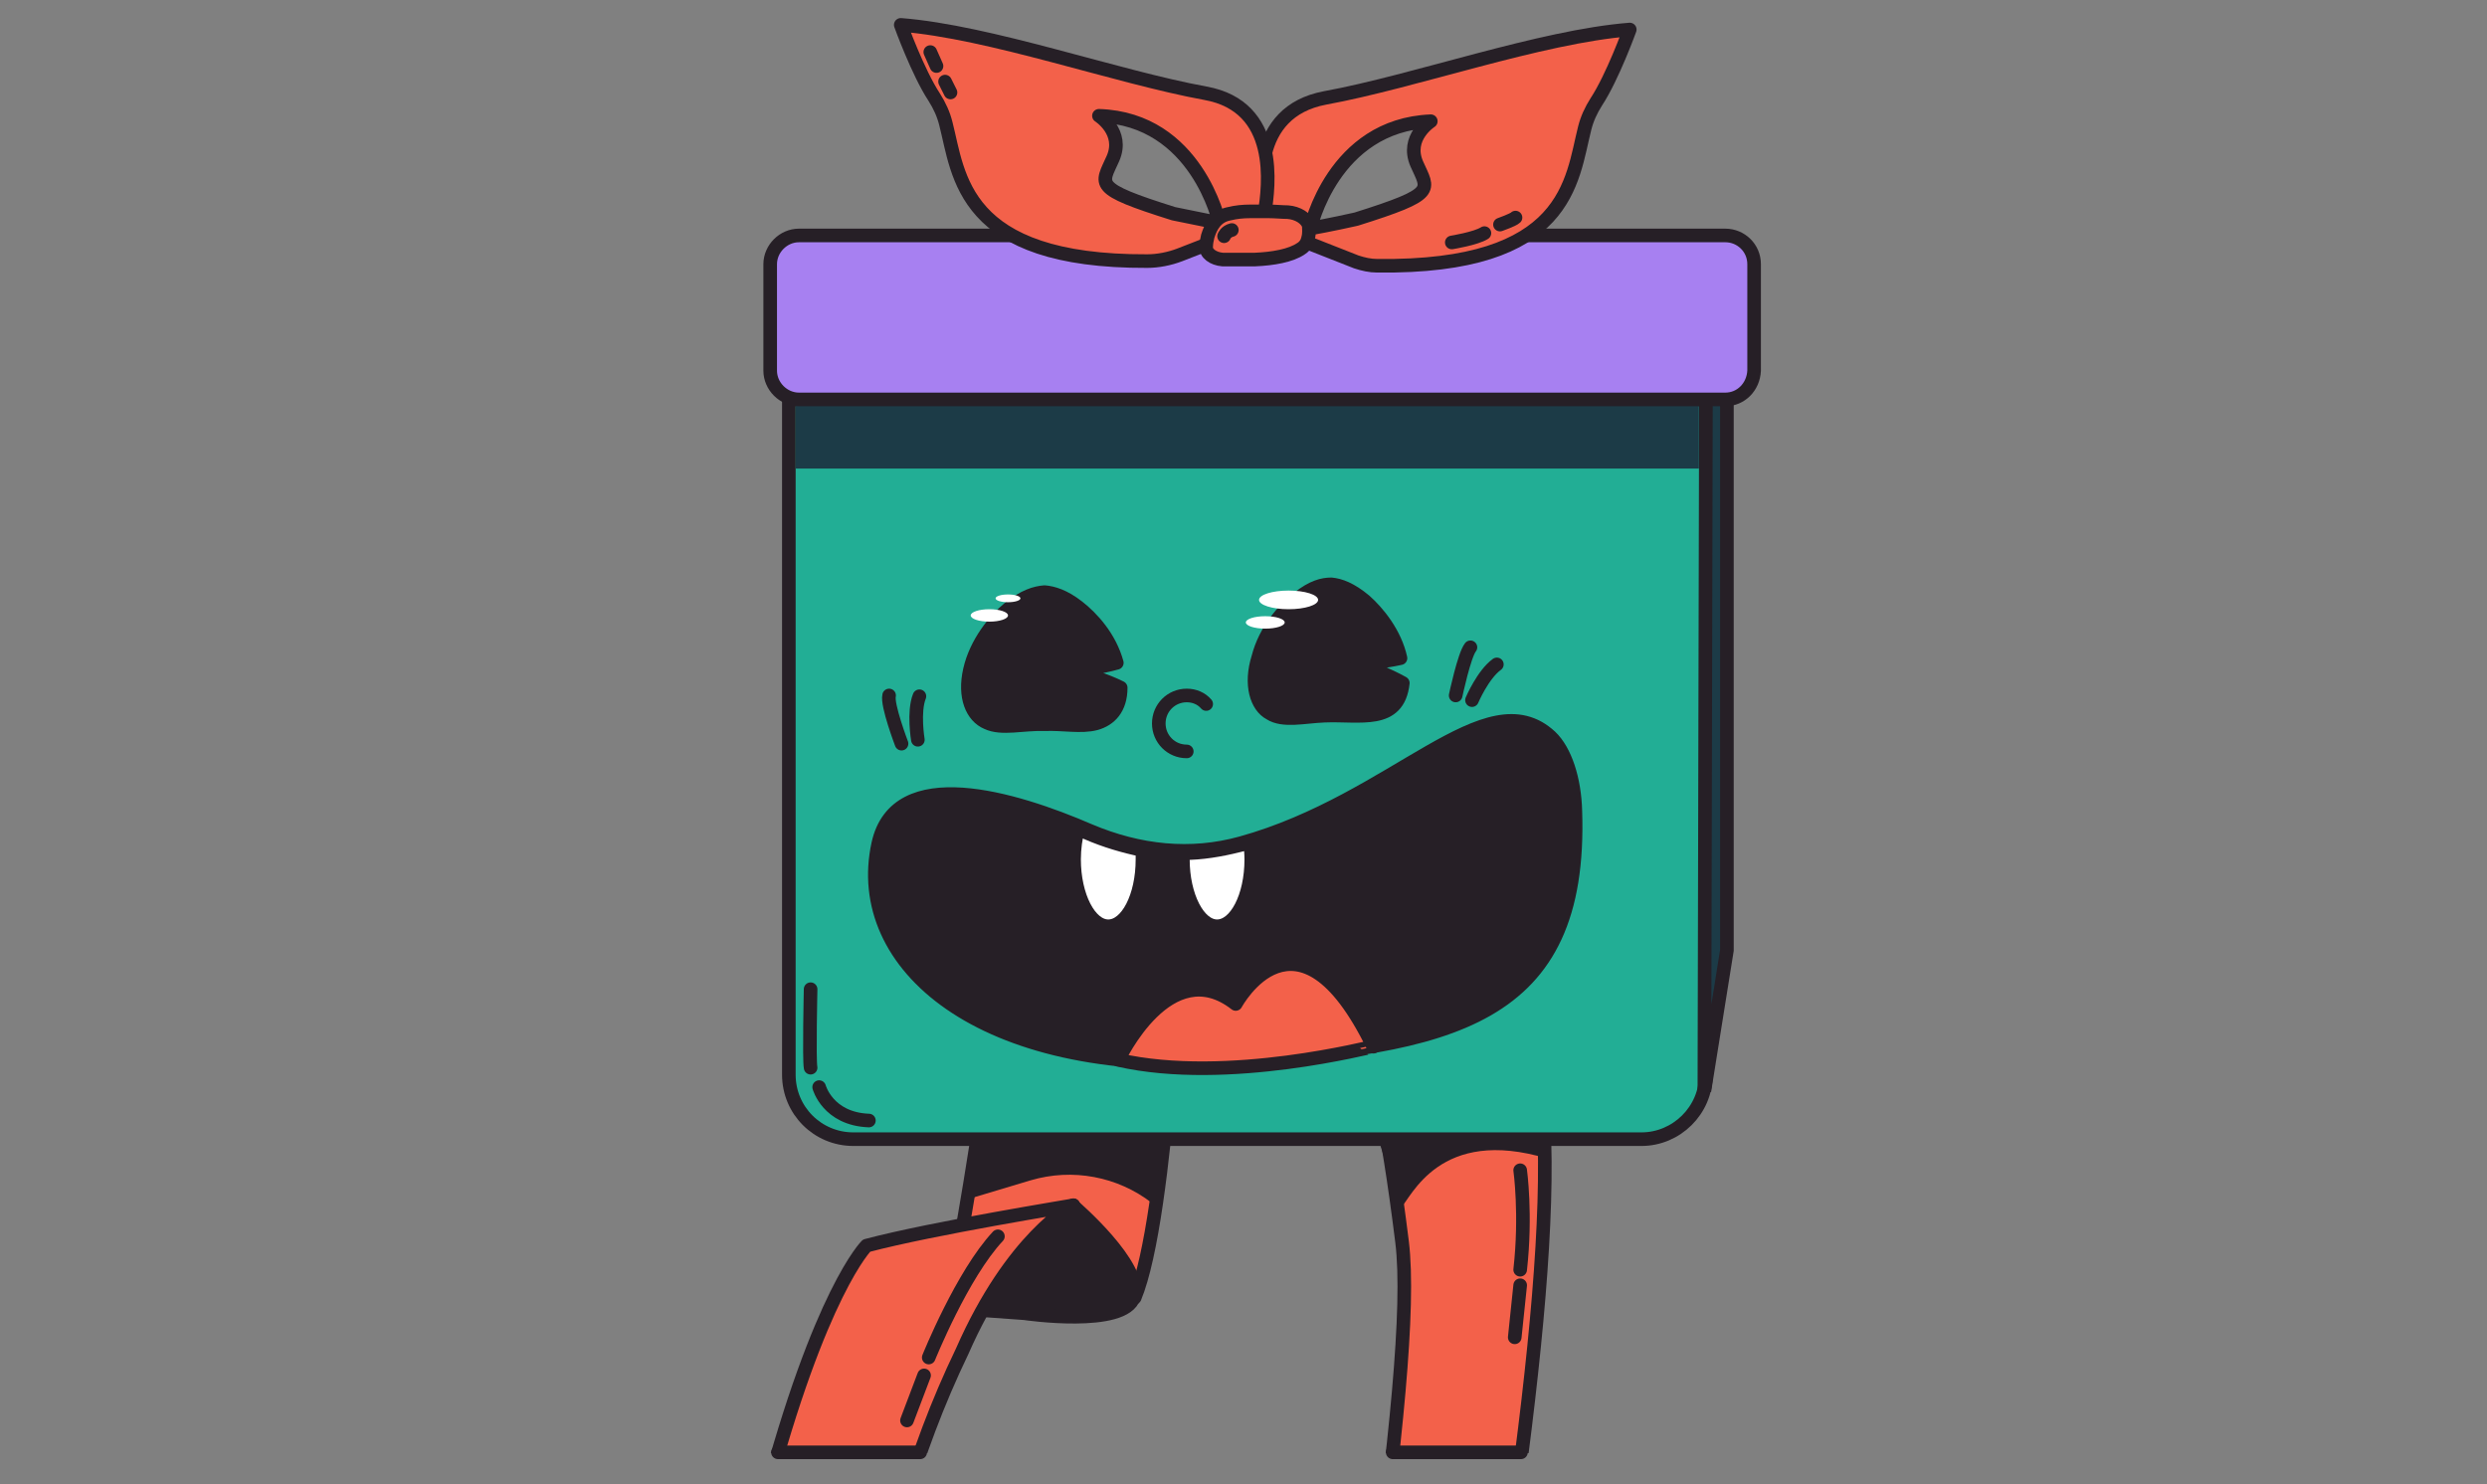<?xml version="1.0" encoding="utf-8"?>
<!-- Generator: Adobe Illustrator 25.4.1, SVG Export Plug-In . SVG Version: 6.00 Build 0)  -->
<svg version="1.1" id="Layer_1" xmlns="http://www.w3.org/2000/svg" xmlns:xlink="http://www.w3.org/1999/xlink" x="0px" y="0px"
	 viewBox="0 0 320 191" style="enable-background:new 0 0 320 191;" xml:space="preserve">
<rect x="0" y="0" width="320" height="191" fill="#808080" stroke="none"/>
<style type="text/css">
	.st0{clip-path:url(#SVGID_00000047757928341661503270000012308211288249048223_);}
	.st1{fill:#F3614A;stroke:#261F26;stroke-width:1.75;stroke-linecap:round;stroke-linejoin:round;stroke-miterlimit:10;}
	.st2{fill:#261F26;stroke:#261F26;stroke-width:1.75;stroke-linecap:round;stroke-linejoin:round;stroke-miterlimit:10;}
	.st3{fill:none;stroke:#261F26;stroke-width:1.75;stroke-linecap:round;stroke-linejoin:round;stroke-miterlimit:10;}
	.st4{fill:#261F26;}
	.st5{fill:#22AE95;stroke:#261F26;stroke-width:1.75;stroke-linecap:round;stroke-linejoin:round;stroke-miterlimit:10;}
	.st6{fill:#FFFFFF;stroke:#261F26;stroke-width:1.75;stroke-linecap:round;stroke-linejoin:round;stroke-miterlimit:10;}
	.st7{fill:#1C3B47;stroke:#261F26;stroke-width:1.75;stroke-miterlimit:10;}
	.st8{fill:#1C3B47;}
	.st9{fill:#A780F1;stroke:#261F26;stroke-width:1.75;stroke-linecap:round;stroke-linejoin:round;stroke-miterlimit:10;}
	.st10{fill:#FFFFFF;}
</style>
<g>
	<g>
		<g>
			<defs>
				<rect id="SVGID_1_" x="83.7" y="-8.4" width="151.5" height="195.4"/>
			</defs>
			<clipPath id="SVGID_00000127761168298774664820000012987350284339915682_">
				<use xlink:href="#SVGID_1_"  style="overflow:visible;"/>
			</clipPath>
			<g style="clip-path:url(#SVGID_00000127761168298774664820000012987350284339915682_);">
				<g>
					<path class="st1" d="M123.9,157.7c0,0,6-33.8,4.8-42.3l12.2,11.8l10.9-9.3c0,0-1.4,38.5-5.8,49.1L123.9,157.7z"/>
					<path class="st2" d="M131.8,169c0,0,12.9,1.9,14.1-2.1c1.2-4-7.8-11.7-7.8-11.7l-17.4,13L131.8,169z"/>
					<path class="st1" d="M123.8,173.9c6.4-14.6,14.1-18.7,14.3-18.8c-0.3,0.1-17.9,2.9-26.6,5.2c0,0-6,5.9-13.1,32.8
						c-5.4,20.2-9.8,56.5,3.5,109.3c1.7,6.7,2.9,13.5,3.4,20.4c2.6,32.8-5.8,61-5.8,61s-26.2,84.1-13,109c1.7,3.1,3.7,4.8,5.7,5.6
						L94,499c0,0-2,3.7-1.8-0.5l-12.3,19.6l15.8-2.8l4.9,13.6c0,0,8.7-3.9,18.5-20.3c6.4-10.6,5.3-17.5-0.6-20.2
						c-6.7-3.1-15.2-7.6-17.2-20.1c-0.3-2-0.4-4-0.4-6c0.8-29.4,15.1-74.5,15.1-74.5s13.3-41.8,0-98.3
						C115.9,289.6,98.4,226.6,123.8,173.9"/>
					<line class="st3" x1="138.1" y1="155.1" x2="138.1" y2="155.1"/>
					<path class="st4" d="M124.6,154.3l8-2.4c5.4-1.6,11.2-0.5,15.6,2.9l0.5,0.4l3.1-38.8l-22.7,1.8L124.6,154.3z"/>
					<line class="st3" x1="118.9" y1="177" x2="116.7" y2="182.8"/>
					<path class="st3" d="M119.5,174.7c0,0,4.3-10.7,8.9-15.6"/>
				</g>
				<g>
					<g>
						<path class="st1" d="M173.6,135.6c0,0,2.7-8.7,6.8,24.2c4.2,33.8-38.8,219.9-18.4,251.2c1,1.5,3.1,1.8,4.5,0.6
							c5.1-4.5,6.6-6.9,12.8-6.3c7,0.8,6-7.6,6-7.6s-14.6,21.4-10.8-54.6s38.1-205,18-216.2c-5.4,8.4-8.7,9.1-11.9,8.7
							C177.4,135.2,173.6,135.6,173.6,135.6z"/>
					</g>
					<path class="st4" d="M180.2,155.5c1.4-1.4,5-10.6,18.9-6.4l-3.8-38.9L171.4,128L180.2,155.5z"/>
				</g>
				<path class="st5" d="M211.2,146.6H109.8c-4.6,0-8.3-3.7-8.3-8.3V51.4h118v86.9C219.5,142.9,215.7,146.6,211.2,146.6z"/>
				<g>
					<g>
						<path class="st4" d="M138.1,86.4c2,0.5,4.1,1.1,6.1,2.1c0,2.7-1.4,4.1-3.2,4.6c-1.9,0.5-4.2,0-6.6,0.1
							c-2.8-0.1-5.5,0.7-7.4-0.2c-1.9-0.8-3-3.3-2.2-6.8c0.8-3.5,3.2-6.4,5-7.9c2-1.6,3.4-2,4.6-2.1c1.1,0.1,2.5,0.5,4.3,1.9
							c1.8,1.4,4.1,3.9,5,7.2C141.6,85.9,138.1,86.4,138.1,86.4z"/>
						<path class="st3" d="M138.1,86.4c2,0.5,4.1,1.1,6.1,2.1c0,2.7-1.4,4.1-3.2,4.6c-1.9,0.5-4.2,0-6.6,0.1
							c-2.8-0.1-5.5,0.7-7.4-0.2c-1.9-0.8-3-3.3-2.2-6.8c0.8-3.5,3.2-6.4,5-7.9c2-1.6,3.4-2,4.6-2.1c1.1,0.1,2.5,0.5,4.3,1.9
							c1.8,1.4,4.1,3.9,5,7.2C141.6,85.9,138.1,86.4,138.1,86.4z"/>
					</g>
					<g>
						<path class="st4" d="M174.6,85.5c1.9,0.5,3.9,1.3,5.9,2.4c-0.6,5.4-5.5,4-10.1,4.2c-2.6,0.1-5.3,0.8-7-0.3
							c-1.7-0.9-2.6-3.7-1.5-7.2c0.9-3.5,3.3-6.2,5.1-7.6c1.9-1.5,3.2-1.8,4.3-1.8c1.1,0.1,2.5,0.6,4.3,2.1c1.7,1.5,3.9,4.2,4.6,7.4
							C178,85.2,174.6,85.5,174.6,85.5z"/>
						<path class="st3" d="M174.6,85.5c1.9,0.5,3.9,1.3,5.9,2.4c-0.6,5.4-5.5,4-10.1,4.2c-2.6,0.1-5.3,0.8-7-0.3
							c-1.7-0.9-2.6-3.7-1.5-7.2c0.9-3.5,3.3-6.2,5.1-7.6c1.9-1.5,3.2-1.8,4.3-1.8c1.1,0.1,2.5,0.6,4.3,2.1c1.7,1.5,3.9,4.2,4.6,7.4
							C178,85.2,174.6,85.5,174.6,85.5z"/>
					</g>
					<path class="st3" d="M152.7,96.7c-2,0-3.6-1.6-3.6-3.6s1.6-3.6,3.6-3.6c1,0,1.9,0.4,2.5,1.1"/>
					<path class="st3" d="M118.1,95.2c0,0-0.6-3.6,0.2-5.6"/>
					<path class="st3" d="M116,95.7c0,0-1.9-5-1.6-6.2"/>
					<path class="st3" d="M189.4,90.1c0,0,1.4-3.3,3.2-4.6"/>
					<path class="st3" d="M187.3,89.5c0,0,1.1-5.2,1.9-6.2"/>
				</g>
				<path class="st2" d="M159.7,108.5c-6.5,1.8-13.1,1.1-19.5-1.6c-9.7-4.2-24.9-8.8-27.2,1.7c-3.4,15.6,13.3,29.9,44.5,28
					c29.2-1.8,46.1-5.3,45.2-32.2c-0.1-4.1-1.3-7.8-3.2-9.6C191.3,87.2,179.5,103,159.7,108.5z"/>
				<path class="st6" d="M147,110.6c0,4.8-2,8.6-4.4,8.6s-4.4-3.9-4.4-8.6c0-1.4,0.2-2.8,0.5-3.9c0.4,0.2,0.8,0.3,1.2,0.5
					c2.3,1,4.7,1.7,7.1,2.2C147,109.7,147,110.1,147,110.6z"/>
				<path class="st6" d="M161,110.6c0,4.8-2,8.6-4.4,8.6s-4.4-3.9-4.4-8.6c0-0.3,0-0.5,0-0.8c2.4,0,4.8-0.4,7.2-1
					c0.5-0.1,1-0.3,1.5-0.4C160.9,109,161,109.8,161,110.6z"/>
				<path class="st1" d="M143.9,136.4c0,0,6.5-13.9,15.1-7.2c0,0,7.9-14.6,17.7,5.5C176.7,134.6,158,139.6,143.9,136.4z"/>
				<polygon class="st7" points="219.3,140.4 222.2,122.3 222.2,46.3 219.5,51.4 				"/>
				<rect x="102.4" y="46.3" class="st8" width="116.2" height="14"/>
				<path class="st9" d="M222,51.4H102.8c-2,0-3.7-1.7-3.7-3.7V34c0-2,1.7-3.7,3.7-3.7H222c2,0,3.7,1.6,3.7,3.7v13.7
					C225.6,49.8,224,51.4,222,51.4z"/>
				<path class="st3" d="M104.3,127.3c0,0-0.2,9.1,0,10.1"/>
				<path class="st3" d="M105.4,139.9c0,0,1.1,4.1,6.4,4.3"/>
				<g>
					<g>
						<g>
							<path class="st1" d="M162.9,28.1c0.9,0,1.9,0.1,2.7,0.3c1.7,0.4,2.4,1.6,2.8,2.9l6.1,2.4c0.9,0.3,1.8,0.5,2.7,0.5
								c24.7,0.3,25-11,26.7-17.7c0.3-1.2,0.8-2.3,1.5-3.4c2.1-3.2,4.3-9.3,4.3-9.3c-11.5,0.9-27.7,6.7-39.2,8.8
								C160.9,14.4,162.1,24.6,162.9,28.1z M168.6,29.4c0,0,2.9-13.3,15.5-13.8c0,0-3.3,2.1-1.8,5.5c1.5,3.4,2.7,3.8-7.8,7.1
								C171.4,28.9,168.6,29.4,168.6,29.4z"/>
							<path class="st1" d="M155.1,12c-11.5-2.1-27.7-7.9-39.2-8.8c0,0,2.2,6.1,4.3,9.3c0.7,1.1,1.2,2.2,1.5,3.4
								c1.7,6.6,2,17.8,25.9,17.7c1.4,0,2.9-0.3,4.2-0.8l5.4-2.1c0.4-1.3,1.1-2.6,2.8-2.9c0.8-0.2,1.7-0.3,2.7-0.3
								C163.3,23.9,164.6,13.7,155.1,12z M151,27.5c-10.5-3.3-9.3-3.7-7.8-7.1c1.5-3.4-1.8-5.5-1.8-5.5
								c12.6,0.4,15.5,13.8,15.5,13.8S154,28.1,151,27.5z"/>
							<path class="st1" d="M168.3,30.7c-0.1,0.5-0.4,1-0.9,1.3c0,0,0,0,0,0c-1.3,0.9-3.6,1.3-5.9,1.4c-0.9,0-1.8,0-2.6,0
								c-0.6,0-1.1,0-1.6,0c-1.2-0.1-2.2-0.8-2.1-1.7c0,0,0,0,0,0c0-0.4,0.1-0.9,0.2-1.3c0.4-1.3,1.1-2.6,2.8-2.9
								c0.8-0.2,1.7-0.3,2.7-0.3c0.8,0,1.6,0,2.3,0c0.9,0,1.8,0.1,2.5,0.1c1.3,0.1,2.4,0.8,2.7,1.7C168.4,29.4,168.5,30,168.3,30.7z
								"/>
						</g>
					</g>
					<line class="st3" x1="119.7" y1="6.7" x2="120.5" y2="8.5"/>
					<line class="st3" x1="121.6" y1="10.5" x2="122.3" y2="11.9"/>
					<path class="st1" d="M157.5,30.4c0,0,0.2-0.6,1-0.8"/>
					<path class="st1" d="M186.8,31.2c0,0,3.1-0.5,4.2-1.2"/>
					<path class="st1" d="M193,28.9c0,0,1.7-0.6,2-0.9"/>
				</g>
				<path class="st1" d="M195.6,150.6c0,0,0.8,5.7,0,12.8"/>
				<line class="st3" x1="195.6" y1="165.4" x2="194.9" y2="172.1"/>
			</g>
		</g>
	</g>
	<line class="st3" x1="118.4" y1="186.9" x2="100.1" y2="186.9"/>
	<line class="st3" x1="195.7" y1="186.9" x2="179.2" y2="186.9"/>
</g>
<ellipse class="st10" cx="165.8" cy="77.2" rx="3.8" ry="1.2"/>
<ellipse class="st10" cx="162.8" cy="80.1" rx="2.5" ry="0.8"/>
<ellipse class="st10" cx="127.3" cy="79.2" rx="2.4" ry="0.8"/>
<ellipse class="st10" cx="129.7" cy="77" rx="1.6" ry="0.5"/>
</svg>
